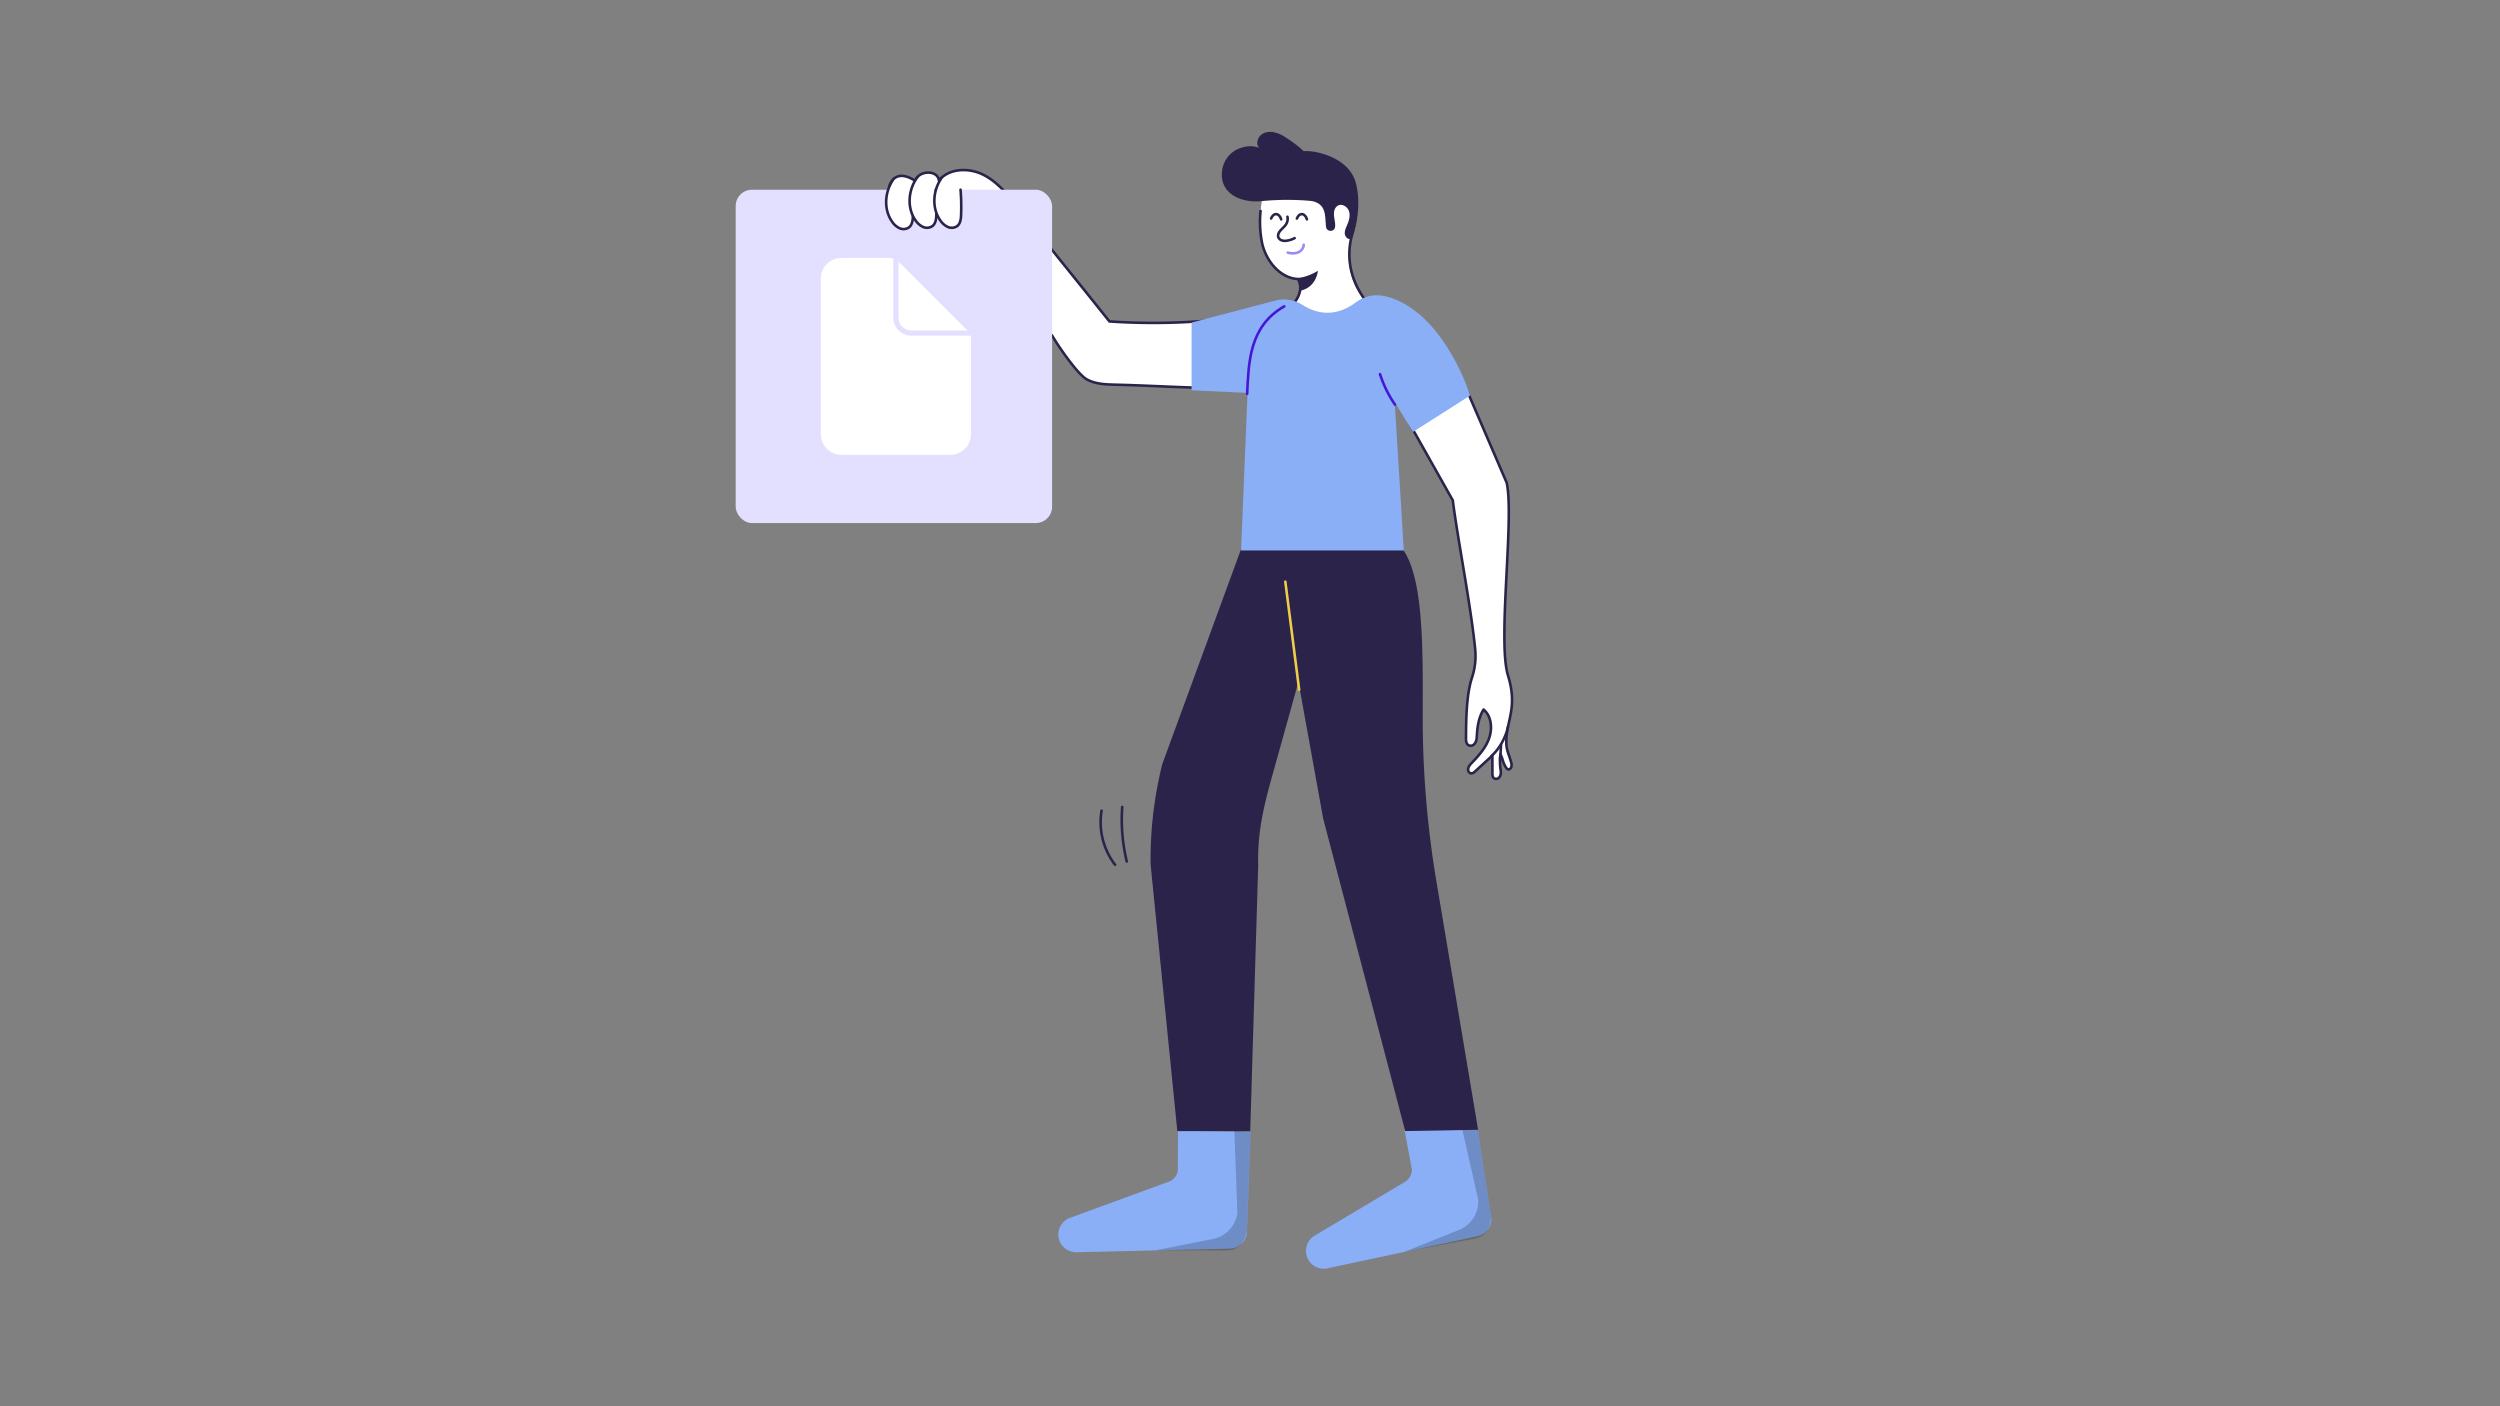 <svg id="Layer_1" data-name="Layer 1" xmlns="http://www.w3.org/2000/svg" viewBox="0 0 1920 1080">
  <rect x="0" y="0" width="1920" height="1080" fill="#808080" stroke="none"/>
  <title>Traced Tshirt</title>
  <g>
    <path d="M904.67,868.44l-.1,30.93a11,11,0,0,1-7.73,8.45l-74.11,27.12A13.66,13.66,0,0,0,813,945.83h0a13.66,13.66,0,0,0,13.8,15.9l117.65-2.79a13.66,13.66,0,0,0,13.13-11.28l2.87-78.53Z" fill="#8aaff6"/>
    <g opacity="0.2">
      <path d="M948,868.44l2.34,63.1a23.74,23.74,0,0,1-19,20.06l-44.38,8.7h55.38c8.41,0,13.89-6.11,15.21-14.41l2.83-76.76Z"/>
    </g>
  </g>
  <g>
    <path d="M1078.7,867.9l5.64,30.41a10.93,10.93,0,0,1-6,9.74l-67.79,40.42A13.64,13.64,0,0,0,1003,961h0a13.66,13.66,0,0,0,16.5,13.07l115.1-24.59a13.65,13.65,0,0,0,10.8-13.51l-11.75-77.71Z" fill="#8aaff6"/>
    <g opacity="0.2">
      <path d="M1121.31,859.85l14,61.57a23.75,23.75,0,0,1-14.9,23.24l-42,16.78,54.43-10.28c8.26-1.56,12.51-8.59,12.26-17l-11.46-75.95Z"/>
    </g>
  </g>
  <path d="M1047.64,229.41c-3,15.55-17,28.32-32.73,29.87S983.57,252.64,977.6,238a17.38,17.38,0,0,0,17.17-6.55c3.84-5.22,5.24-11.49,2.1-17.15-13.82-.65-24.48-13.88-27.54-27.36s-1.52-27.53,1.36-41.06c3-14.07,23-24.65,36.83-20.85,0,0,33.38,1.68,33.38,40.75a48.83,48.83,0,0,1-2.2,13.72,55.64,55.64,0,0,0-2,27.06c1.45,7.72,4.45,16.11,10.47,22.12" fill="#fff"/>
  <path d="M1047.64,229.41c-3,15.55-17,28.32-32.73,29.87S983.57,252.64,977.6,238a17.38,17.38,0,0,0,17.17-6.55c3.84-5.22,5.24-11.49,2.1-17.15-13.82-.65-24.48-13.88-27.54-27.36A82.92,82.92,0,0,1,968.12,162" fill="none" stroke="#2c234a" stroke-linecap="round" stroke-linejoin="round" stroke-width="2"/>
  <path d="M970.69,145.85c3-14.07,23-24.65,36.83-20.85,0,0,33.38,1.68,33.38,40.75a58.57,58.57,0,0,1-2.34,14,54.77,54.77,0,0,0,.76,33.48,65.1,65.1,0,0,0,7.87,15.43" fill="none" stroke="#2c234a" stroke-linecap="round" stroke-linejoin="round" stroke-width="2"/>
  <path d="M1040.81,139c-4.15-12.82-17.56-19.76-30.79-22.33a40.61,40.61,0,0,0-8.81-.59,90,90,0,0,0-13.66-10.45,27.13,27.13,0,0,0-9.64-4.18c-3.48-.59-7.33.11-9.87,2.56-2.25,2.18-3.6,7.06-1,9.53l.23.2-.26-.11c-4.67-2.07-10-1.55-15.07.32-9.27,3.4-14.64,13-13.42,22.82,1.74,14,17.12,19,30.18,17.71a202.71,202.71,0,0,1,37.44-.22,14.93,14.93,0,0,1,4.91,1.25c7.68,3.52,6.48,11.48,7.34,18.72.48,4,6.37,4.12,6.94.13a.28.28,0,0,1,0-.09c.53-4.17-1.65-8.34-.55-12.57a6.47,6.47,0,0,1,.86-2c3.16-4.72,9.15-1.61,10.43,2.68,1.06,3.52-.14,7.3-1.59,10.68-.9,2.12-1.93,4.33-1.66,6.62s2.49,4.51,4.69,3.82C1043.41,172.07,1045,151.86,1040.81,139Z" fill="#2c234a"/>
  <path d="M996.87,213.37s6.29,0,15.27-5.39c0,0-.9,12.58-13.48,15.28A16.7,16.7,0,0,0,996.87,213.37Z" fill="#2c234a"/>
  <path d="M988.76,166.44a7.72,7.72,0,0,1-1,5.7c-.93,1.74-4,4.16-5.08,5.83a5.2,5.2,0,0,0-1,4.1,4.58,4.58,0,0,0,3.41,2.73c2.46.65,7-.63,9.17-1.93" fill="none" stroke="#2c234a" stroke-linecap="round" stroke-linejoin="round" stroke-width="2"/>
  <path d="M976.2,167.82c.78-2.14,2.39-3.5,4-3.37s3.11,1.74,3.73,4" fill="none" stroke="#2c234a" stroke-linecap="round" stroke-linejoin="round" stroke-width="2"/>
  <path d="M996,167.82c.78-2.14,2.39-3.5,4-3.37s3.11,1.74,3.73,4" fill="none" stroke="#2c234a" stroke-linecap="round" stroke-linejoin="round" stroke-width="2"/>
  <path d="M989,194a12.83,12.83,0,0,0,7.78-.1,6.78,6.78,0,0,0,4.48-5.95" fill="none" stroke="#9d8af6" stroke-linecap="round" stroke-linejoin="round" stroke-width="2"/>
  <path d="M807.89,257.42c4,7.18,19.4,29.7,26.54,33.79,6.61,3.78,14.58,4.05,22.19,4.23,21.41.48,44.63,1.88,66,2.37,3.35-17,6.32-34.32,5.88-51.64a500.43,500.43,0,0,1-76.46.69c-22.86-28.66-47.76-59.37-70.62-88-7.62-9.57-15.62-19.43-26.61-24.81s-25.89-4.85-33.74,4.52C720,130,705,131,703,139c-8.62-5.76-16.58-5.79-20,4" fill="#fff" stroke="#2c234a" stroke-linecap="round" stroke-linejoin="round" stroke-width="2"/>
  <path d="M1157.13,370.73c6,27-7.18,121.42,1,148,8,26-2,35-1.23,53,.2,4.6,2.36,8.89,3.54,13.34a8,8,0,0,1,.4,3.51,2.77,2.77,0,0,1-2.31,2.37c-1.72.09-3.75-4.86-4.24-6.52a33.94,33.94,0,0,0-1.82-5c-.8,1.8-.47,8.87-.14,10.81.38,2.23.7,4.67-.74,6.57a3.1,3.1,0,0,1-4,1c-1.39-.85-1.45-2.61-1.43-4.14.07-4.45-.07-9,0-13.45l-13.35,12.28c-.93.86-2,1.78-3.4,1.35a2.9,2.9,0,0,1-1.9-2.76c0-2.17,1.46-3.78,2.88-5.26,5.45-5.66,10.85-11.72,13.35-19.16s1.68-16.7-4.34-21.74c-3.56,5.71-4.67,12.31-5.11,19-.17,2.67-.12,5.51-2.11,7.6a3.64,3.64,0,0,1-3.88,1c-2.24-.84-2.45-3.49-2.42-5.69.12-12.49.07-32.76,4.66-46.56a53.45,53.45,0,0,0,2.34-22.33c-3.53-34.59-13.58-85.07-17.13-113.66l-33.14-58.82L1123.67,293Z" fill="#fff" stroke="#2c234a" stroke-linecap="round" stroke-linejoin="round" stroke-width="2"/>
  <path d="M1145.5,580.56c6-5.27,11.11-14.55,12.62-22.36" fill="#fff" stroke="#2c234a" stroke-linecap="round" stroke-linejoin="round" stroke-width="2"/>
  <line x1="1152.81" y1="572.08" x2="1152.13" y2="582.73" fill="#fff" stroke="#2c234a" stroke-linecap="round" stroke-linejoin="round" stroke-width="2"/>
  <path d="M953.13,421.73l-60.47,165a301.27,301.27,0,0,0-9,77.1l20.52,204.86h56l6.12-204c-.75-29.85,6-51.65,14-80.42l16.9-60.61,19,105,63,240,56-1-32-190.59a759.13,759.13,0,0,1-10.56-127.28c.11-49.58,1-105.56-15.43-128.13Z" fill="#2c234a"/>
  <line x1="987.13" y1="446.73" x2="997.75" y2="529.73" fill="none" stroke="#efcc4a" stroke-linecap="round" stroke-linejoin="round" stroke-width="2"/>
  <path d="M979.92,230.74l-64.79,17v52l43,2-5,121h125l-7-114,14,23,44-28s-16.28-52.44-52.17-71.27c-20-10.46-30.43-4.09-36.7.47-7.73,5.63-22.4,12.4-39.93,1.23A26.3,26.3,0,0,0,979.92,230.74Z" fill="#8aaff6"/>
  <path d="M957.8,302.48c1.22-23.71,1.33-51.75,28.52-67.2" fill="none" stroke="#4417d7" stroke-linecap="round" stroke-linejoin="round" stroke-width="2"/>
  <path d="M1059.83,287.33a92.25,92.25,0,0,0,11.51,23.42" fill="none" stroke="#4417d7" stroke-linecap="round" stroke-linejoin="round" stroke-width="2"/>
  <rect x="565" y="145.71" width="243" height="256" rx="12.56" fill="#e3dfff"/>
  <path d="M686.45,137.26c-6.91,9.38-8.11,23.16-1.48,32.74a14.28,14.28,0,0,0,5.86,5.26,7.29,7.29,0,0,0,7.52-.82c2.28-2,2.64-5.31,2.76-8.32a163.26,163.26,0,0,0-.41-19.41" fill="#fff" stroke="#2c234a" stroke-linecap="round" stroke-linejoin="round" stroke-width="2"/>
  <path d="M704.45,136.26c-6.91,9.38-8.11,23.16-1.48,32.74a14.28,14.28,0,0,0,5.86,5.26,7.29,7.29,0,0,0,7.52-.82c2.28-2,2.64-5.31,2.76-8.32a163.26,163.26,0,0,0-.41-19.41" fill="#fff" stroke="#2c234a" stroke-linecap="round" stroke-linejoin="round" stroke-width="2"/>
  <path d="M723.45,136.26c-6.91,9.38-8.11,23.16-1.48,32.74a14.28,14.28,0,0,0,5.86,5.26,7.29,7.29,0,0,0,7.52-.82c2.28-2,2.64-5.31,2.76-8.32a163.26,163.26,0,0,0-.41-19.41" fill="#fff" stroke="#2c234a" stroke-linecap="round" stroke-linejoin="round" stroke-width="2"/>
  <g>
    <path d="M747.75,260.74v72.65a17.89,17.89,0,0,1-17.9,17.9H646.29a17.9,17.9,0,0,1-17.91-17.9V214a17.9,17.9,0,0,1,17.91-17.9h36.84a11.9,11.9,0,0,1,8.43,3.49l52.7,52.7A11.94,11.94,0,0,1,747.75,260.74Z" fill="#fff" stroke="#e3dfff" stroke-miterlimit="10" stroke-width="4"/>
    <path d="M688.07,199.1v44.76A11.93,11.93,0,0,0,700,255.8h44.76" fill="#fff" stroke="#e3dfff" stroke-linecap="round" stroke-linejoin="round" stroke-width="4"/>
  </g>
  <path d="M865.36,661.61a136.31,136.31,0,0,1-3.49-41.88" fill="none" stroke="#2c234a" stroke-linecap="round" stroke-linejoin="round" stroke-width="2"/>
  <path d="M856.36,664.13A54,54,0,0,1,846,622.61" fill="none" stroke="#2c234a" stroke-linecap="round" stroke-linejoin="round" stroke-width="2"/>
</svg>
